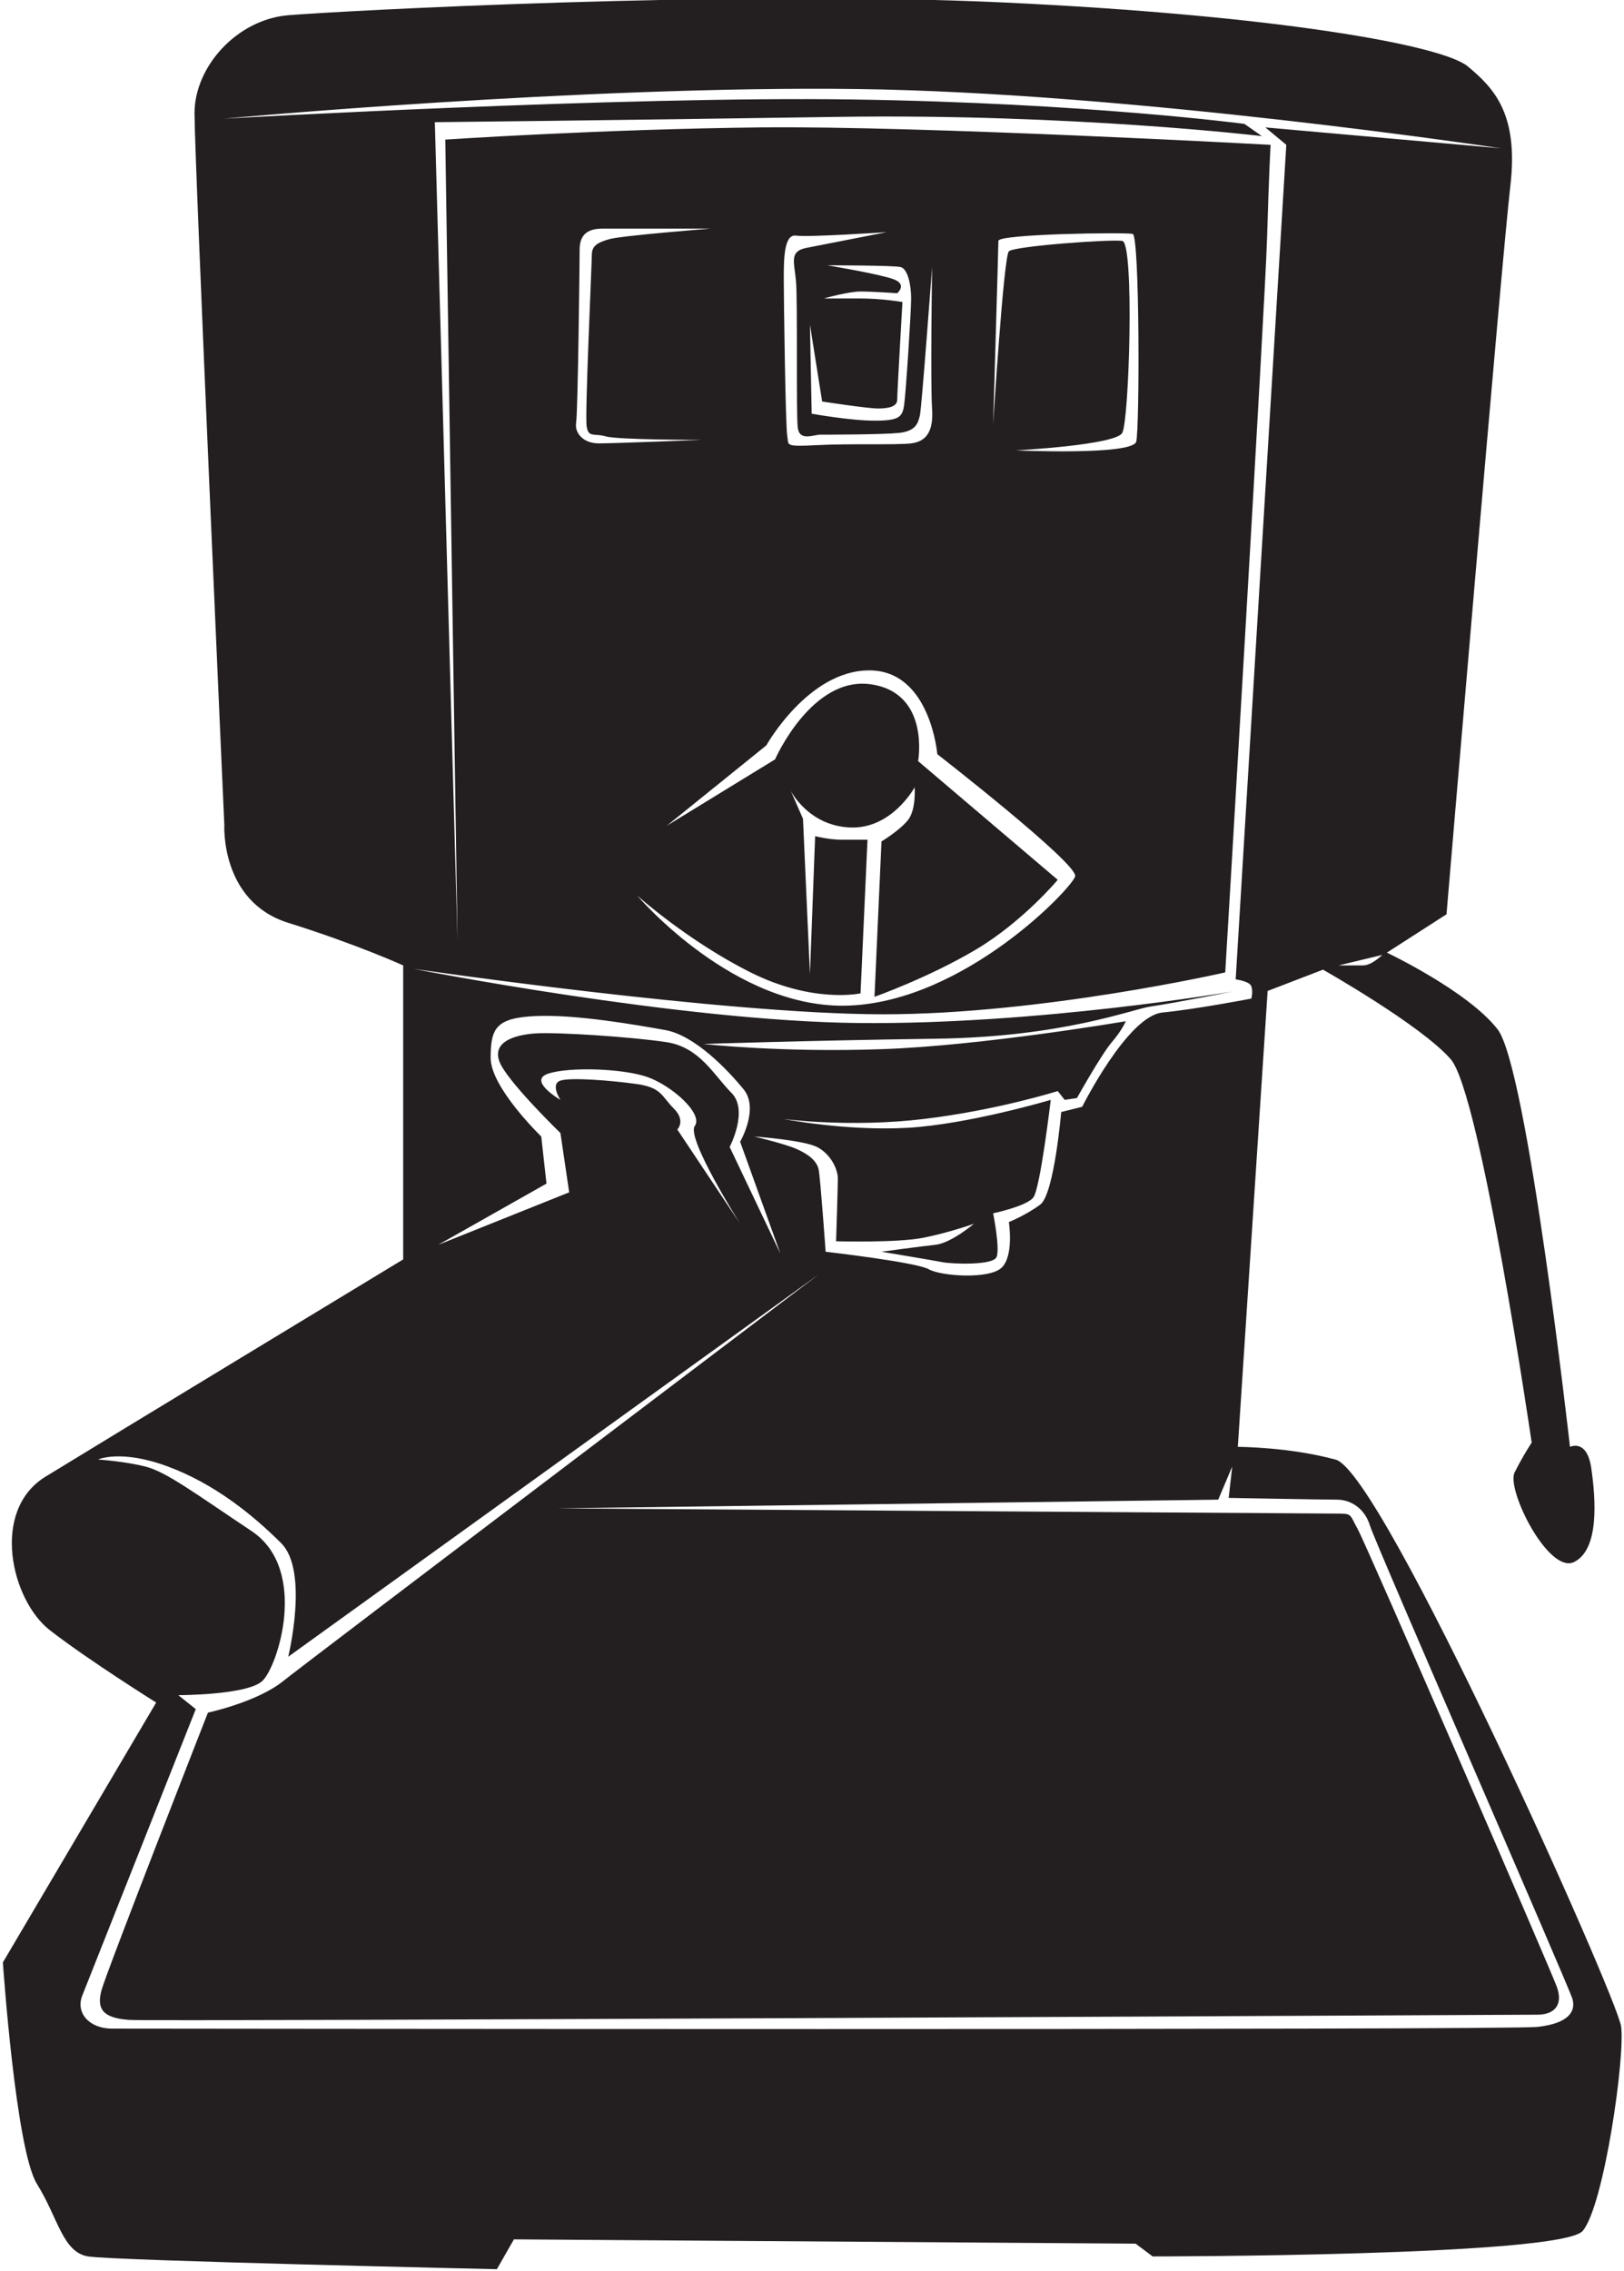 <?xml version="1.0" encoding="UTF-8"?>
<svg xmlns="http://www.w3.org/2000/svg" xmlns:xlink="http://www.w3.org/1999/xlink" width="478pt" height="668pt" viewBox="0 0 478 668" version="1.1">
<g id="surface1">
<path style=" stroke:none;fill-rule:nonzero;fill:rgb(13.73%,12.16%,12.549%);fill-opacity:1;" d="M 477.141 596.09 C 475.895 587.305 406.957 433.145 393.164 429.387 C 379.387 425.621 364.336 425.621 364.336 425.621 L 373.109 291.508 L 389.406 285.242 C 389.406 285.242 418.23 301.539 426.992 311.574 C 435.777 321.598 450.828 424.371 450.828 424.371 C 450.828 424.371 448.32 428.129 445.801 433.145 C 443.293 438.172 455.824 463.234 463.352 459.469 C 470.867 455.711 469.629 440.66 468.367 431.887 C 467.105 423.121 462.102 425.621 462.102 425.621 C 462.102 425.621 449.562 314.07 440.797 302.789 C 432.02 291.508 408.207 280.234 408.207 280.234 L 425.758 268.953 C 425.758 268.953 442.047 75.926 444.555 54.629 C 447.051 33.324 439.535 25.789 432.02 19.531 C 424.496 13.266 375.629 4.48 295.398 0.727 C 215.18 -3.031 99.863 3.23 84.824 4.48 C 69.785 5.75 57.254 19.531 57.254 33.324 C 57.254 47.105 66.027 242.637 66.027 242.637 C 66.027 242.637 64.777 265.195 84.824 271.461 C 104.891 277.727 118.672 283.992 118.672 283.992 L 118.672 370.477 C 118.672 370.477 29.691 424.371 13.383 434.395 C -2.906 444.418 3.359 470.75 14.641 479.523 C 25.922 488.301 45.969 500.832 45.969 500.832 L 0.848 577.281 C 0.848 577.281 4.617 632.438 10.883 642.461 C 17.148 652.484 18.398 662.508 25.922 663.766 C 33.449 665.016 146.246 667.523 146.246 667.523 L 151.262 658.75 L 334.242 660.008 L 339.27 663.766 C 339.27 663.766 459.586 663.766 465.867 656.242 C 472.137 648.727 478.402 604.855 477.141 596.09 Z M 401.191 283.992 C 398.633 283.992 394.016 283.992 394.016 283.992 L 406.855 280.902 C 406.855 280.902 403.77 283.992 401.191 283.992 Z M 65.828 34.91 C 65.828 34.91 171.641 25.148 252.258 26.188 C 332.895 27.207 441.773 43.637 441.773 43.637 L 372.438 37.48 L 378.605 42.605 L 363.703 288.098 C 363.703 288.098 367.82 288.617 368.32 290.156 C 368.852 291.688 368.32 293.746 368.32 293.746 C 368.32 293.746 352.41 296.832 342.141 297.852 C 331.875 298.891 318.516 325.586 318.516 325.586 L 312.348 327.121 C 312.348 327.121 310.289 351.27 306.184 354.348 C 302.062 357.434 296.945 359.492 296.945 359.492 C 296.945 359.492 298.484 369.246 294.891 372.836 C 291.293 376.434 276.91 375.414 273.324 373.355 C 269.727 371.297 243.012 368.219 243.012 368.219 C 243.012 368.219 241.473 346.652 240.965 344.07 C 240.453 341.504 237.887 339.457 234.289 337.926 C 230.691 336.379 221.965 334.32 221.965 334.32 C 221.965 334.32 236.348 335.348 240.453 337.398 C 244.562 339.457 246.609 344.07 246.609 346.652 C 246.609 349.211 246.09 365.141 246.09 365.141 C 246.09 365.141 264.07 365.648 271.773 364.109 C 279.488 362.57 286.664 359.992 286.664 359.992 C 286.664 359.992 280 365.648 275.383 366.172 C 270.754 366.668 259.453 368.219 259.453 368.219 C 259.453 368.219 274.855 370.785 277.434 371.297 C 280 371.816 292.32 372.324 293.34 369.758 C 294.367 367.199 292.32 356.914 292.32 356.914 C 292.32 356.914 302.062 354.863 304.121 352.285 C 306.184 349.73 309.27 323.547 309.27 323.547 C 309.27 323.547 285.125 330.723 267.156 331.762 C 249.18 332.781 230.691 329.184 230.691 329.184 C 230.691 329.184 250.211 331.762 271.773 329.184 C 293.34 326.625 311.328 320.957 311.328 320.957 L 313.379 323.547 L 316.977 323.016 C 316.977 323.016 324.16 310.176 327.238 306.586 C 330.316 303 331.348 300.41 331.348 300.41 C 331.348 300.41 289.234 307.617 259.453 308.637 C 229.672 309.676 207.066 307.098 207.066 307.098 C 207.066 307.098 237.895 306.078 275.383 305.559 C 312.867 305.059 333.098 296.914 338.539 296.105 C 346.461 294.93 362.688 291.688 362.688 291.688 C 362.688 291.688 305.672 301.449 252.777 300.941 C 199.883 300.41 121.82 285.012 121.82 285.012 C 121.82 285.012 213.23 298.371 259.961 298.371 C 306.711 298.371 360.629 286.051 360.629 286.051 C 360.629 286.051 372.438 88.316 372.949 69.84 C 373.469 51.352 373.98 42.605 373.98 42.605 C 373.98 42.605 270.754 36.961 224.016 37.48 C 177.273 37.98 131.066 41.066 131.066 41.066 L 134.664 276.805 L 127.988 35.941 C 127.988 35.941 177.797 35.422 246.609 34.383 C 315.438 33.363 371.41 40.039 371.41 40.039 L 366.266 36.441 C 366.266 36.441 319.531 30.273 251.238 29.266 C 182.934 28.227 65.828 34.91 65.828 34.91 Z M 198.332 326.105 C 194.742 322.508 194.742 319.938 187.551 318.91 C 180.363 317.879 168.031 316.859 164.953 317.879 C 161.875 318.91 164.953 323.547 164.953 323.547 C 164.953 323.547 155.191 317.879 161.355 315.832 C 167.531 313.781 183.441 314.293 190.637 316.852 C 197.82 319.43 207.066 327.645 204.496 331.242 C 201.938 334.84 217.848 359.992 217.848 359.992 L 199.359 332.27 C 199.359 332.27 201.938 329.703 198.332 326.105 Z M 214.762 337.398 C 214.762 337.398 220.43 326.625 215.289 321.488 C 210.145 316.34 206.035 308.125 196.273 306.586 C 186.52 305.059 163.414 303.508 157.246 304.02 C 151.094 304.527 144.926 306.586 146.984 312.234 C 149.035 317.879 164.953 333.301 164.953 333.301 L 167.531 350.746 L 129.008 366.172 L 160.848 348.18 L 159.309 334.32 C 159.309 334.32 144.414 319.938 144.414 311.215 C 144.414 302.469 145.945 299.402 157.77 298.891 C 169.578 298.371 187.039 301.449 195.766 303 C 204.496 304.527 214.262 314.801 218.879 320.457 C 223.504 326.105 217.848 335.867 217.848 335.867 L 229.672 368.727 Z M 253.285 87.797 C 247.129 87.797 242.512 87.797 242.512 87.797 C 242.512 87.797 249.688 85.75 253.285 85.75 C 256.883 85.75 264.078 86.258 264.078 86.258 C 264.078 86.258 267.156 83.691 263.039 82.152 C 258.941 80.613 243.531 78.047 243.531 78.047 C 243.531 78.047 263.062 78.047 265.098 78.562 C 267.156 79.074 268.176 83.691 268.176 87.797 C 268.176 91.914 266.637 115.539 266.117 119.129 C 265.617 122.727 264.578 123.746 257.395 123.746 C 250.211 123.746 238.906 121.695 238.906 121.695 L 238.395 95.504 L 241.984 118.109 C 241.984 118.109 255.336 120.168 258.414 120.168 C 261.5 120.168 264.078 119.637 264.078 117.598 C 264.078 115.539 265.617 88.836 265.617 88.836 C 265.617 88.836 259.453 87.797 253.285 87.797 Z M 237.367 72.918 C 232.23 73.926 233.777 77.016 234.289 82.672 C 234.809 88.316 234.289 121.695 234.809 125.805 C 235.309 129.91 239.426 127.863 241.473 127.863 C 243.531 127.863 259.453 127.863 264.578 127.352 C 269.727 126.832 270.234 124.273 270.754 122.215 C 271.266 120.168 274.344 78.562 274.344 78.562 C 274.344 78.562 273.832 112.961 274.344 120.168 C 274.855 127.352 272.293 129.91 268.176 130.43 C 264.07 130.949 250.211 130.43 240.453 130.949 C 230.691 131.449 232.23 130.949 231.73 128.371 C 231.199 125.805 230.691 87.797 230.691 82.152 C 230.691 76.516 230.691 68.812 234.289 69.309 C 237.887 69.84 261.004 68.289 261.004 68.289 C 261.004 68.289 242.512 71.891 237.367 72.918 Z M 255.855 197.207 C 273.832 197.207 275.883 221.852 275.883 221.852 C 275.883 221.852 317.484 254.199 316.453 257.801 C 315.426 261.387 284.105 294.273 250.211 295.793 C 216.309 297.352 187.551 263.445 187.551 263.445 C 187.551 263.445 202.438 276.805 220.926 286.051 C 239.426 295.297 253.285 292.215 253.285 292.215 L 255.336 247.016 C 255.336 247.016 251.238 247.016 247.629 247.016 C 244.043 247.016 239.926 245.977 239.926 245.977 L 238.395 286.551 L 236.348 240.859 L 232.75 232.637 C 232.75 232.637 237.887 242.898 250.211 243.418 C 262.531 243.938 269.215 231.594 269.215 231.594 C 269.215 231.594 269.727 238.281 267.156 241.359 C 264.578 244.445 259.453 247.523 259.453 247.523 L 257.395 293.234 C 257.395 293.234 273.324 287.59 287.184 279.363 C 301.047 271.148 311.328 258.816 311.328 258.816 L 270.234 223.898 C 270.234 223.898 273.832 203.871 256.375 201.305 C 238.906 198.746 228.121 223.391 228.121 223.391 L 196.273 242.898 L 225.555 219.273 C 225.555 219.273 237.887 197.207 255.855 197.207 Z M 330.316 70.859 C 326.73 70.352 298.484 72.398 296.945 73.926 C 295.398 75.477 292.32 124.785 292.32 124.785 C 292.32 124.785 293.859 72.918 293.859 70.859 C 293.859 68.812 331.348 68.289 333.395 68.812 C 335.453 69.309 335.453 125.805 334.434 129.91 C 333.395 134.027 299.008 132.488 299.008 132.488 C 299.008 132.488 328.27 130.949 330.316 127.352 C 332.375 123.746 333.926 71.367 330.316 70.859 Z M 172.656 125.293 C 173.168 128.891 174.719 127.352 178.312 128.371 C 181.902 129.41 206.559 129.402 206.559 129.402 C 206.559 129.402 180.871 130.43 176.258 130.43 C 171.641 130.43 169.051 127.352 169.578 124.273 C 170.09 121.188 170.609 77.535 170.609 73.426 C 170.609 69.309 172.656 67.254 177.273 67.254 C 181.902 67.254 209.125 67.254 209.125 67.254 C 209.125 67.254 182.934 69.309 179.336 70.352 C 175.734 71.367 174.195 72.398 174.195 74.965 C 174.195 77.535 172.148 121.695 172.656 125.293 Z M 452.547 596.25 C 443.305 597.27 39.645 596.75 32.957 596.75 C 26.293 596.75 22.176 592.133 24.234 586.984 C 26.293 581.867 57.621 502.77 57.621 502.77 L 52.477 498.66 C 52.477 498.66 72.512 498.66 77.129 494.566 C 81.746 490.449 91 461.695 74.051 450.395 C 57.102 439.09 48.887 432.926 42.723 431.395 C 36.566 429.848 28.852 429.34 28.852 429.34 C 28.852 429.34 35.535 426.25 49.398 431.395 C 63.258 436.523 74.562 445.77 82.785 453.973 C 90.992 462.195 84.836 487.359 84.836 487.359 L 240.965 374.895 C 240.965 374.895 91 488.391 83.297 494.566 C 75.59 500.723 61.199 503.801 61.199 503.801 C 61.199 503.801 31.418 579.809 29.879 585.457 C 28.344 591.102 30.402 593.672 38.094 594.191 C 45.801 594.711 447.934 592.652 452.547 592.652 C 457.176 592.652 460.273 590.074 458.215 584.426 C 456.156 578.781 402.23 454.504 399.652 449.875 C 397.094 445.246 398.121 445.246 392.977 445.246 C 387.852 445.246 163.934 443.711 163.934 443.711 L 358.566 441.148 L 362.688 431.395 L 361.645 440.633 C 361.645 440.633 389.379 441.148 393.484 441.148 C 397.594 441.148 401.711 443.711 403.25 448.848 C 404.801 453.973 461.801 584.426 462.832 588.027 C 463.852 591.633 461.801 595.211 452.547 596.25 "/>
</g>
</svg>

